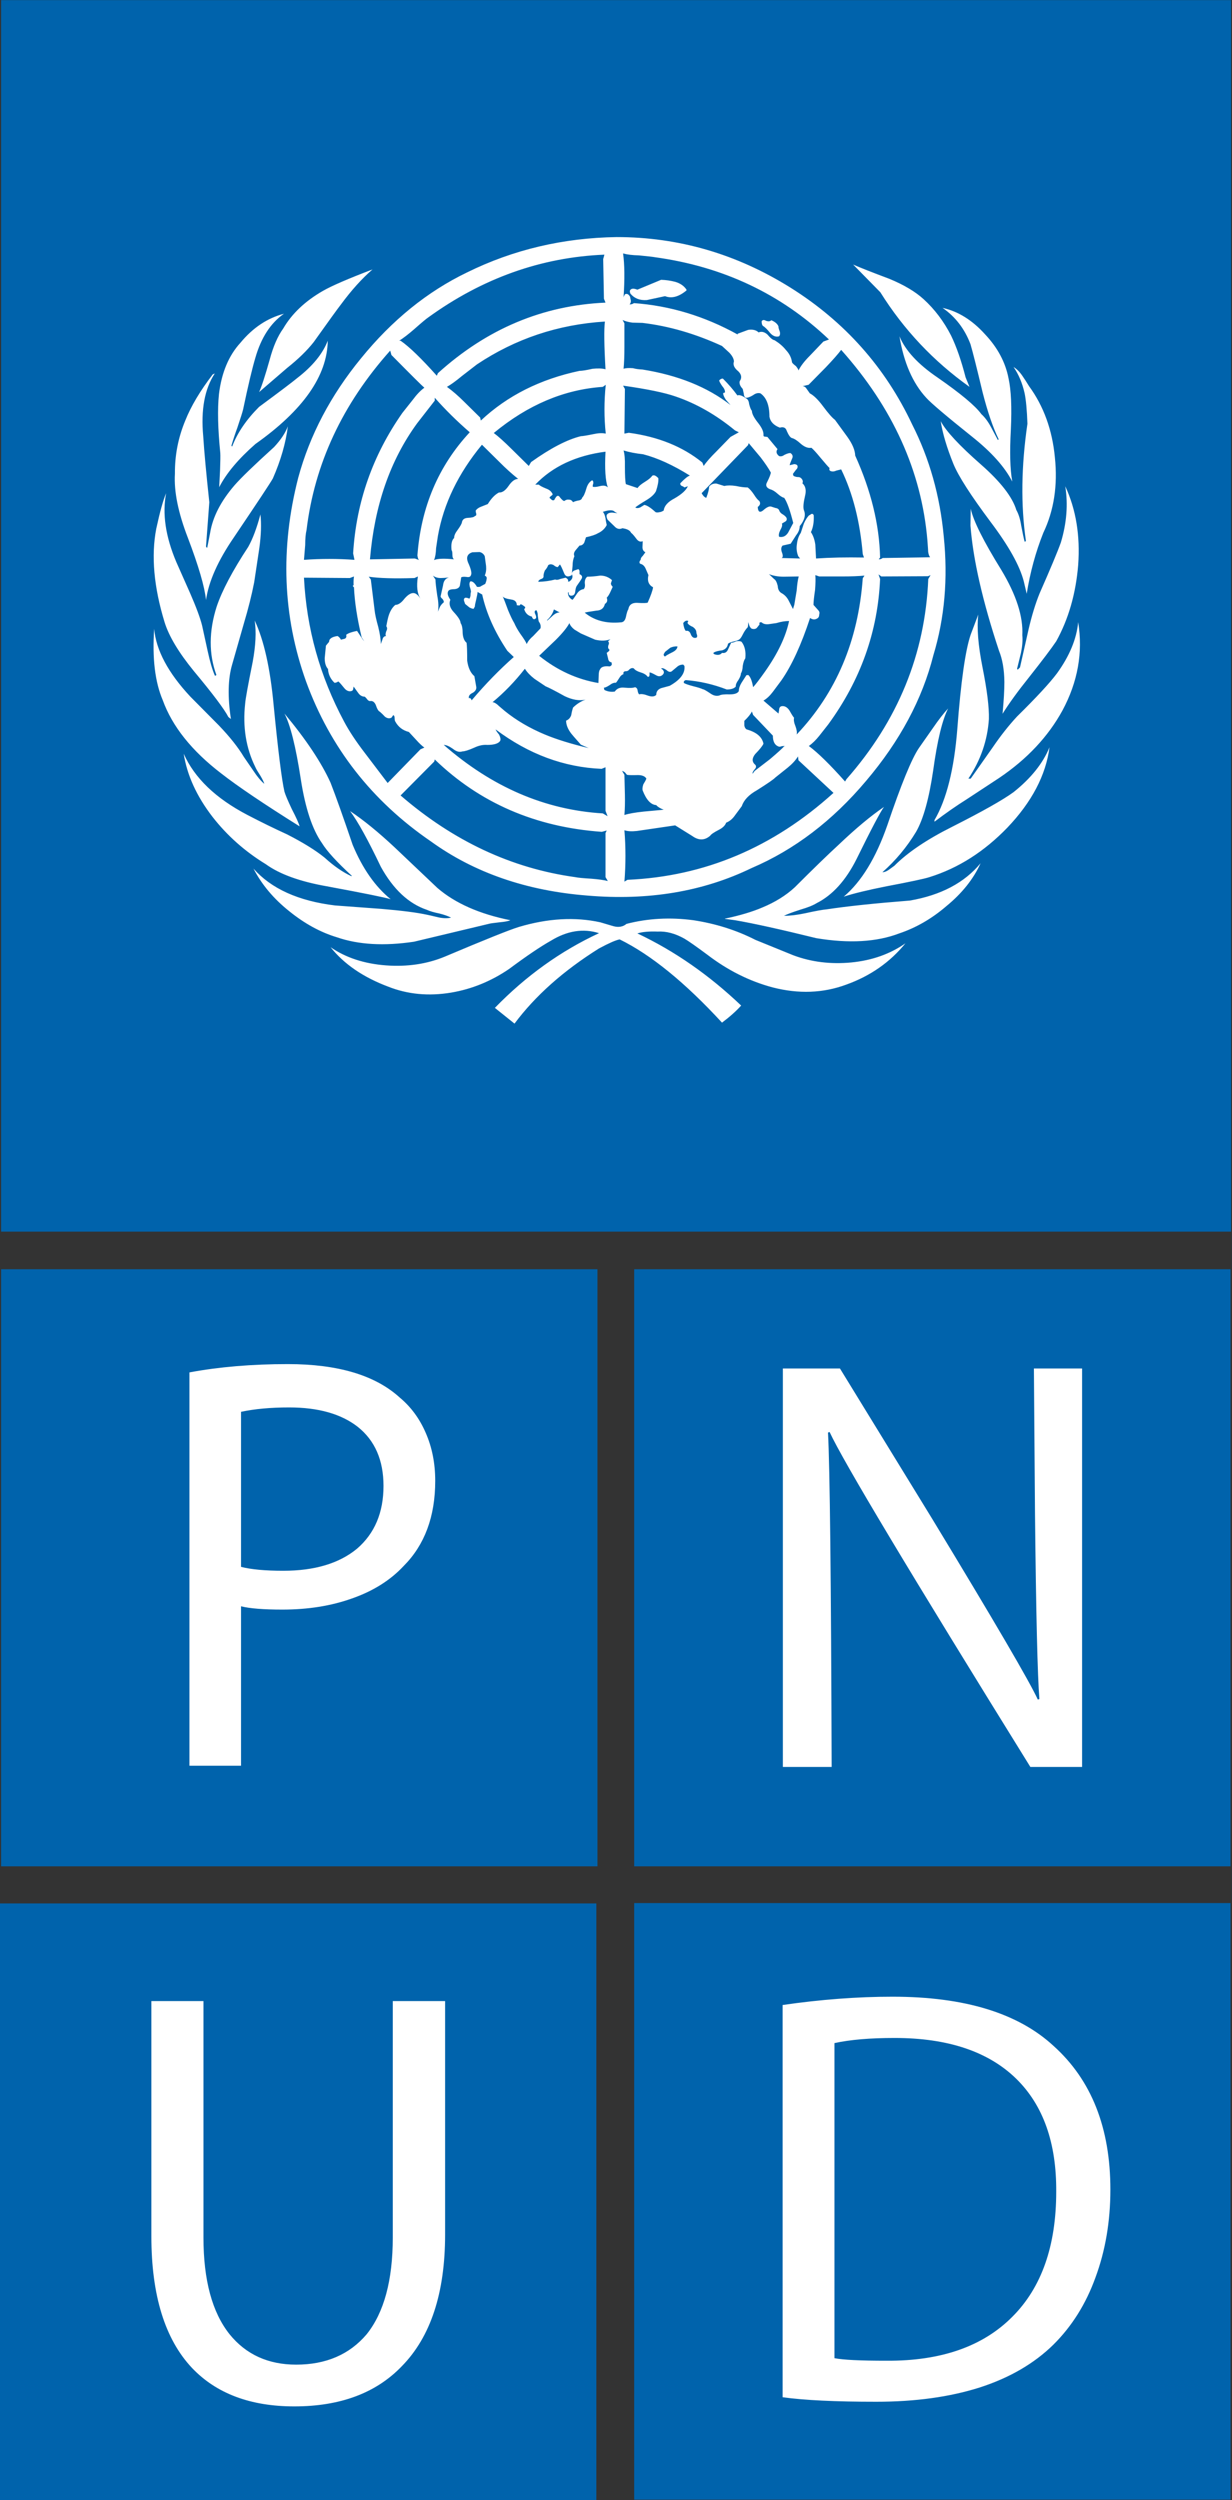 <svg xmlns="http://www.w3.org/2000/svg" xmlns:xlink="http://www.w3.org/1999/xlink" width="100%" height="100%" viewBox="0 0 505 1024">
<rect x="0" y="0" width="505" height="1024" fill="#333333" stroke="none"/>
<!-- Vectorization by Rodrigo Polo https://github.com/rodrigopolo/logotipos-politicos -->
<defs>
<g id="l1">
<path fill="#0063AC" stroke="none" d="M 504.6 0.05 L 0.45 0.05 0.45 504.45 504.6 504.45 504.6 0.05 M 504.4 779.45 L 259.95 779.45 259.95 1023.8 504.4 1023.8 504.4 779.45 M 244.45 779.6 L 0 779.6 0 1024.05 244.45 1024.05 244.45 779.6 M 259.95 519.85 L 259.95 764.4 504.4 764.4 504.4 519.85 259.95 519.85 M 244.9 519.85 L 0.45 519.85 0.45 764.4 244.9 764.4 244.9 519.85 Z"/>
</g>
<g id="l0">
<path fill="#FFFFFF" stroke="none" d="M 164.7 969.15 Q 182.45 951.1 182.45 915.2 L 182.45 819.6 161 819.6 161 916.45 Q 161 942.7 150.3 956.05 139.75 968.5 121.4 968.5 104.2 968.5 94.1 956.05 83.4 942.6 83.4 916.45 L 83.4 819.6 62.05 819.6 62.05 915.95 Q 62.05 952.15 78.7 969.85 93.7 985.6 120.65 985.6 148.9 985.6 164.7 969.15 M 359.15 983.7 Q 383.15 983.7 401.6 977.85 420 971.9 431.8 960.3 443.15 949.05 449 932.9 455.15 916.35 455.15 896.8 455.15 858.9 431.9 838 410.1 817.8 365.85 817.8 344.3 817.8 320.8 821.2 L 320.8 981.85 Q 334.1 983.7 359.15 983.7 M 342.05 836.8 Q 351.7 834.7 366.7 834.7 399.5 834.7 416.6 851.45 433.15 867.7 432.95 897.65 432.95 930.9 415 948.85 396.95 967.1 363.4 966.9 347.25 966.9 342.05 965.85 L 342.05 836.8 M 320.9 560.5 L 320.9 723.7 340.9 723.7 Q 340.55 608.3 339.4 586.75 L 340.05 586.5 Q 348.4 604.55 422.35 723.7 L 443.55 723.7 443.55 560.5 423.8 560.5 424.25 619.95 Q 424.9 681.65 426.05 695.9 L 425.4 696.1 Q 420.5 685.3 382 621.9 L 344.3 560.5 320.9 560.5 M 174.5 586.85 Q 170.75 578.15 163.85 572.4 148.8 558.7 118 558.7 95.9 558.7 77.65 562.1 L 77.65 723.2 98.8 723.2 98.8 657.9 Q 104.2 659.25 115.75 659.25 131.5 659.25 144.25 654.7 157.3 650.15 165.45 641.4 178.4 628.45 178.4 606.5 178.4 595.75 174.5 586.85 M 98.8 578.25 Q 107.15 576.45 118.55 576.45 136.45 576.45 146.65 584.4 157.2 592.8 157.2 608.6 157.2 624.95 146.35 634.3 135.4 643.35 116.1 643.35 105.05 643.35 98.8 641.75 L 98.8 578.25 M 103.9 355.75 Q 108.95 365.55 118.55 373.2 128 380.85 138.15 383.9 151.35 388.45 169.7 385.7 L 200.3 378.4 Q 201.05 378.15 204.75 377.75 208.05 377.45 209.2 376.9 190.2 373.1 179.25 363.65 L 161.75 347.05 Q 151.75 337.7 143.5 332.2 148.25 338.55 156.1 355 163.75 368.85 175 372.65 176.85 373.5 180.1 374.15 183.1 374.9 184.9 375.85 182.65 376.35 179.8 375.75 175.85 374.8 175 374.65 168.75 373.3 156.25 372.25 L 137.3 370.85 Q 114.8 368.1 103.9 355.75 M 123.3 319.15 Q 126.05 336.95 132 345.35 135 350.25 144.25 358.75 L 144 358.85 Q 138.7 356.4 133.1 351.3 127.65 346.85 117.7 341.75 109.8 338.15 101.45 333.8 81.9 323.6 75.3 308.7 77.35 321.9 87.1 334.55 96.1 346.1 108.95 353.95 117.45 360.1 133.95 363 156.85 367.25 160.15 368.3 150.6 360.55 144.55 346 138.7 328.8 135.5 320.6 129.9 308.2 116.6 292.25 120.25 299.25 123.3 319.15 M 104.4 254.15 Q 105.45 261.05 103.55 271.25 100.7 285.35 100.5 288.1 98.9 302.55 104.7 314.25 105.15 315.3 106.75 317.75 108 319.85 108.35 321.05 106.2 319.25 103.9 315.75 L 99.95 310 Q 96.45 304.15 89.75 297.15 L 78.05 285.35 Q 64.35 270.7 63.2 257.55 61.95 275.6 66.7 286.75 72.55 302.9 90.7 316.8 100.9 324.75 122.8 338.45 122.35 336.65 119.6 331.35 117.15 326.15 116.6 324.25 114.9 316.8 112.15 288.65 110.05 266.15 104.4 254.15 M 104.2 238.45 L 106.3 224.5 Q 107.4 216.45 106.75 210.7 104.5 219.1 101.75 224 92.1 238.65 88.8 248.5 84 263.6 88.7 276.45 88.15 276.95 88.05 276.65 86.55 273.25 85.1 266.55 L 82.85 256.25 Q 81.7 251.6 77.95 243 L 72.25 230.15 Q 65.65 214.55 68.1 202 66.3 206.15 64.05 216.55 60.85 233.2 67.45 254.8 70.1 263.4 79.45 274.85 91.05 288.75 93.6 293.65 L 94.65 294.5 Q 92.6 280.9 95.15 272.2 L 99.95 255.4 Q 102.7 246.2 104.2 238.45 M 116.4 128.5 Q 106.2 131.15 98.55 140.4 91.35 148.25 89.75 161.45 88.8 170.7 90.3 185.55 90.4 187.15 90.2 192.65 L 89.85 199.55 Q 94.2 191.05 104.7 181.85 134.05 161.1 134.35 139.55 131.25 147.55 121.95 154.75 118.75 157.4 106.2 166.65 98.35 174.5 95.15 182.9 L 94.85 182.55 Q 96 178.65 97.3 175.15 99.3 169.2 99.65 167.7 102.7 153.15 104.7 146.45 108.25 134.15 116.4 128.5 M 139.75 124.7 Q 146.25 115.9 152.7 110.35 137.85 116 132.35 119.15 121.4 125.45 116.1 134.55 112.7 139.25 110.55 147.3 107.7 157.4 106.2 160.6 L 117.7 150.7 Q 124.5 145.3 128.6 140.1 137.75 127.25 139.75 124.7 M 75.95 172.25 Q 71.6 182.7 71.7 194.05 71.05 204.85 77 220.25 83.6 237.6 84.45 245.75 86.05 234.4 95.9 220.05 110.45 198.5 111.85 195.95 116.7 184.9 118 174.6 116.5 178.65 112.35 183.1 100.05 194.25 96.1 198.8 87.75 208.5 86.15 218.15 L 84.95 224.3 Q 84.85 224.4 84.55 224.1 L 84.45 223.75 85.8 205.7 Q 83.9 188.1 83.3 178.65 81.8 162.4 88.05 152.95 L 87.2 153.35 Q 79.45 163.45 75.95 172.25 M 348.95 394.2 Q 336.2 395.4 325.15 391.25 L 309.65 384.95 Q 298 379 284.2 376.9 269.95 375 256.8 378.4 254.65 380.2 251.45 379.35 L 246.05 377.75 Q 230.55 374.35 212.7 379.65 207.1 381.35 182.25 391.85 171.3 396.35 158.25 395.4 144.85 394.4 135.5 387.95 143.8 398.35 159.1 404.1 171.1 408.85 184.9 406.55 197.65 404.4 208.7 396.85 219.4 388.9 225.8 385.3 235.85 379.15 245.55 382.2 221.95 393.15 202.85 412.8 L 210.9 419.25 Q 223.65 402.15 245.55 388.45 251.6 385.2 254 384.75 273.25 394.2 295.95 418.85 300.75 415.25 303.8 411.85 284.05 393.05 261.25 382.3 264.3 381.35 269.55 381.55 274.85 381.25 280.55 384.45 283.1 385.95 289.9 391 302.45 400.6 316.65 404.4 332.7 408.55 346.95 403.25 361.7 397.95 371.15 386.35 361.7 392.95 348.95 394.2 M 362.35 330.5 Q 354.25 336 343.75 346 337.05 352.15 325.8 363.4 320.4 368.4 312.45 371.7 306.25 374.35 297.15 376.25 L 297.15 376.35 301.3 376.9 Q 312.45 378.8 334.6 384.25 354.7 387.6 368.6 382.3 379 378.8 387.9 371.15 397.6 363.2 401.95 353.55 392.05 365.55 372.95 368.85 351.3 370.55 338.85 372.45 336.4 372.65 330.05 374.05 325.05 375.1 321.35 375.1 323.15 374.15 328.15 372.55 332.6 371.25 334.75 369.9 344.5 365 351.1 351.85 360.2 333.35 362.35 330.5 M 375.5 340.7 Q 379.95 332.95 382.5 315.65 385.05 297.15 388.65 290.15 385.9 293.1 382.4 298.2 L 376.65 306.4 Q 372.2 312.95 363.7 338.05 356.7 358.1 345.85 367.25 351.8 365.3 363.4 363 377.95 360.25 381 359.25 398.65 353.75 412.9 339 427.95 323.25 430.2 306.05 426.15 315.95 415.45 324.45 408.95 329.2 390.45 338.55 374.75 346.4 366.6 354.6 L 364.25 356.3 Q 362.85 357.25 361.7 357.25 369.85 350.05 375.5 340.7 M 433.25 275.8 Q 428.7 281.85 416.9 293.45 411.8 298.95 406.95 306.05 L 397.9 318.9 396.95 318.9 Q 404.5 307.55 405.35 294.5 405.55 287.4 402.7 273.15 400.05 259.75 401 251.7 L 397.9 259.9 Q 394.6 269.55 392.4 298.65 390.45 323.25 383.05 335.9 L 383.05 336.55 Q 390.05 331.25 396.2 327.4 L 409.6 318.6 Q 426.7 307.05 435.5 291 444.95 273.45 441.95 254.8 441 265.1 433.25 275.8 M 436.65 199.15 Q 438.45 210.2 434.85 222.2 432.85 227.8 426.15 243 423.6 249.25 421.6 257.85 L 418.1 273.35 417.15 274.3 416.9 273.9 418.5 267.4 Q 419.35 263.25 419.05 260.2 419.65 248.75 410.45 233.45 399.5 215.8 397.9 208.35 L 397.8 215.3 Q 399.4 236.1 409.5 266.55 411.6 271.65 411.7 279.3 411.7 284.3 410.95 292.35 414.9 286 421.8 277.4 429.95 267.1 432.95 262.65 440.5 249.05 441.95 231.4 443.25 213.35 436.65 199.15 M 373.9 173.85 Q 357.35 138.7 324 117.8 290.85 97.1 252.75 97.1 219.85 97.6 191.5 111.55 167.05 123.3 147.95 146.8 129.35 169.5 122.25 195.65 111.1 239.05 125.45 279.1 140.3 319.75 176.6 344.6 203.25 363.85 240.75 366.8 278.25 370 308.05 355.55 334.4 344.3 355 319.85 375.8 295.35 382.6 268.35 389.5 245.55 386.85 219.75 384.55 194.8 373.9 173.85 M 337.5 139.9 L 331.95 145.7 Q 328.65 149 327.3 151.75 327.3 151.25 326.25 149.95 324.85 148.9 324.65 148.4 324.3 145.6 322.1 143.3 320.4 141.15 317.5 139.35 316.45 139.25 314.55 137 312.75 135.4 310.95 136.15 309.45 134.7 306.7 135.1 L 302.35 136.7 302.35 137 Q 282.05 125.75 259.85 124.15 259.1 124.7 258.05 124.7 258.6 124.15 258.6 123.2 L 258.25 121.5 Q 257.3 119.9 256.15 120.55 255.66 121.396 255.6 121.85 256.346 110.519 255.4 103.8 257.85 104.5 261.9 104.6 267.5 105.15 268.45 105.35 310.4 111.1 339.8 139.05 L 337.5 139.9 M 329 158.15 L 331.45 157.6 338.45 150.5 Q 342.8 145.95 344.8 143.3 376.55 178.85 380.15 221.35 L 380.4 224.85 Q 380.4 227.05 381.25 228.25 L 361.8 228.55 Q 361.15 229.1 360.2 229.1 L 360.75 228.35 Q 360.3 208.15 350.55 186.6 350.45 183.3 347.35 178.95 L 342.25 171.95 Q 340.65 170.8 337.4 166.45 334.4 162.4 331.95 161.1 L 330.6 159.2 Q 330.05 158.25 329 158.15 M 324.55 179.4 Q 326 179.7 328.35 181.85 330.6 183.75 332.6 183.4 333.75 184.35 336.3 187.45 339.3 191.05 340.05 191.7 339.7 192.75 340.65 193 341.65 193.3 342.8 192.75 L 344.8 192.25 Q 351.95 206.9 353.65 226.95 L 354.15 228.35 Q 343.1 228.15 334.5 228.75 L 334.2 223.05 Q 333.75 219.95 332.4 217.95 333.75 215.15 333.55 211.05 333.25 210.3 332.6 210.5 331.85 211.05 331.65 211.05 330.5 212.2 329.5 214.45 L 328.25 218.25 Q 326.95 220.15 326.65 222.9 326.25 225.45 327.2 227.8 L 327.95 228.75 320.4 228.55 Q 321.25 228.15 320.5 226.2 319.85 224.4 320.8 223.45 L 324.1 222.7 326.35 219.2 Q 327.8 217.4 327.8 215.5 330.8 211.9 329.5 208.9 329 207.3 329.95 203.3 330.9 199.65 328.9 197.95 329.3 197.2 328.8 196.35 328.15 195.4 327.3 195.4 326.35 195.4 325.7 195.1 325.05 195 325.05 194.05 L 326.25 192.45 Q 327.2 191.6 326.85 190.65 326.45 190.1 325.5 190.1 L 323.7 190.55 Q 323.7 190.1 324.65 187.9 325.4 186.5 324 185.55 323.05 185.55 321.55 186.3 320.4 187.15 319.35 186.8 317.65 185.45 318.7 183.95 L 314.55 178.95 313.6 178.85 Q 312.95 178.85 312.95 178.3 313.15 176.3 310.85 173.35 308.2 170.05 308.2 168.25 307.65 167.7 307.1 165.6 306.9 163.75 305.95 163.25 303.5 161.45 302.25 161.95 299.8 158.55 296.3 155.05 295.45 155.05 294.8 155.8 294.8 156.35 296.05 158.15 297.35 159.65 297.15 160.8 296.7 160.8 296.4 161.1 296.5 162.2 297.55 163.75 L 299.45 165.9 Q 285.25 154.85 263.35 151.35 261.05 151.25 259.45 150.8 256.8 150.6 255.6 151.05 255.95 147.55 255.95 142 L 255.95 132.45 255.2 131.05 Q 256.7 131.8 259.25 132.15 L 263.35 132.25 Q 279.5 134.15 295.95 141.7 L 298.95 144.45 Q 300.75 146.35 300.85 148.05 300.1 150.05 302.65 152.1 304.65 154.1 303.2 156.15 302.85 157.6 304.45 159.3 L 304.9 161.35 Q 304.9 162.4 305.65 162.9 306.7 163.05 308.7 161.85 310.2 160.7 311.7 161.1 315.4 163.65 315.4 170.7 315.95 173.75 319.65 175.15 321.9 174.5 322.5 176.5 323.6 179.05 324.55 179.4 M 380.4 236 L 381.45 235.55 380.5 237.15 Q 378.6 283.25 346.95 319.15 L 346.4 320.1 Q 337.15 309.7 331.55 305.55 333.75 303.95 335.8 301.4 L 339.5 296.7 Q 359.35 269.55 360.75 237.15 L 360.1 235.25 361.25 236.1 380.4 236 M 327.4 236.1 Q 326.85 238.1 326.55 241.95 L 325.6 247.65 Q 325.5 247.9 325.05 249.45 L 323.15 245.75 Q 322.1 243.85 320.3 242.9 318.9 242.05 318.8 240 318.25 237.7 317.3 237.15 L 315.2 235.15 Q 317.85 236.2 321.25 236.2 L 327.4 236.1 M 334.2 235.55 L 335.8 236.1 345.25 236.1 Q 350.75 236.1 354.35 235.75 L 353.65 236.85 Q 350.85 275.25 326.55 300.85 326.85 299.6 326.1 297.55 325.15 295.25 325.5 293.95 325.15 293.75 323.6 291 322.4 289.2 320.8 289.2 319.35 289.2 319.35 290.9 L 319.1 292.25 312.95 286.95 Q 314.95 285.8 316.8 283.35 L 320.3 278.65 Q 326.65 269.55 332.05 253.1 333.65 254.25 335.15 253.2 335.8 252.75 335.8 251.7 336.1 250.75 335.55 250.1 L 333.45 247.75 Q 333.45 245.95 334.1 241.6 334.4 237.6 334.2 235.55 M 327.3 311.4 L 341.65 324.75 Q 304.55 358.3 257.2 360.35 L 255.95 361.1 Q 256.8 350.45 255.95 340.05 257.85 340.7 261.05 340.35 L 276.75 338.05 283.75 342.4 Q 287.7 345.25 291.1 342.3 291.6 341.45 294.7 339.85 297.05 338.65 297.65 336.95 299.8 336.1 301.3 333.9 L 304.05 330.2 Q 305.3 326.45 310.2 323.7 316.8 319.55 317.75 318.5 L 322.95 314.35 Q 325.7 312.1 327.1 309.8 L 327.3 311.4 M 169.7 134.9 Q 174.4 130.75 175.55 130 208.9 105.9 247.75 104.3 L 247.25 106.1 247.55 122.35 248.2 123.95 Q 209.55 125.65 179.5 152.85 L 179.05 153.9 Q 169.6 143.3 164.2 139.55 L 163.65 139.55 Q 166.3 137.85 169.7 134.9 M 189.35 154 L 195.5 149.25 Q 219.1 133.5 247.95 131.7 247.35 136.5 248.2 151.25 246.25 150.7 242.85 151.05 239.15 151.9 237.55 151.9 213.35 157 197.1 172.25 L 196.8 171 190.2 164.5 Q 186.6 160.9 183.2 158.45 185.75 157 189.35 154 M 169.2 163.75 L 164.95 169.1 Q 146.65 195.2 144.75 226.65 L 145.3 229.3 Q 135 228.55 124.6 229.3 L 125.1 223.25 Q 125.1 219.4 125.65 217.1 130.55 176.5 159.95 143.6 L 160.45 145.4 Q 172.6 157.7 173.95 158.8 171.6 160.5 169.2 163.75 M 178.2 164.1 L 178.2 162.9 Q 184.7 170.25 192.55 177.05 173.3 197.75 171.1 227.5 L 171.3 228.55 Q 171.5 229.2 171.85 229.4 L 170.05 228.75 151.65 229.1 Q 154.4 196.05 171 173.35 L 178.2 164.1 M 238.1 178.65 Q 229.6 180.75 217.7 189.25 L 216.75 190.85 209.75 183.95 Q 205.05 179.3 202.4 177.35 223.35 160.05 247.1 158.45 L 248.3 157.6 Q 247.25 167.8 248.3 177.6 246.25 177.15 243.3 177.8 239.15 178.65 238.1 178.65 M 204.75 189.25 Q 208.45 193 212.4 196.15 210.4 196.15 208.45 199.05 206.45 201.9 204.55 201.7 202.1 202.95 199.95 206.45 L 197.3 207.5 Q 195.75 208.05 195 209.1 195 209.85 195.2 210.3 195.4 211.25 194.65 211.35 194.25 212 191.8 212.1 189.65 212.2 189.35 213.9 189.25 214.75 187.55 217.1 186.15 218.9 186.15 220.35 184.7 221.65 185.1 225.35 185.45 225.7 185.45 227.3 185.45 228.75 186.15 229.1 180.1 228.45 177.9 229.4 178.65 227.7 178.75 224.5 L 179.5 219.5 Q 183 199.75 197.55 182.15 L 204.75 189.25 M 256.15 159.3 L 255.4 157.95 Q 270.25 160.05 276.95 162.4 289.7 166.75 301.3 176.3 L 302.85 177.05 299.45 178.95 293.75 184.8 Q 289.9 188.6 288.45 190.85 L 287.9 189.45 Q 275.9 179.7 257.75 177.25 L 255.95 177.6 256.15 159.3 M 256.15 191.05 Q 256.25 186.7 255.6 184.5 259 185.55 263.6 186.05 272.4 188.3 282.8 194.8 281.55 195.1 278.85 197.95 278.75 198.7 279.5 199.05 280.15 199.25 280.55 199.65 L 281.95 199.15 Q 280.9 201.6 276.45 204.15 272.4 206.25 272.05 209.1 271 209.75 270.4 209.75 269.3 210.05 268.7 209.75 265.7 207 264.1 206.8 L 262.4 207.85 Q 261.15 208.35 260.4 207.85 261.35 207 264.95 204.85 267.95 203.05 268.9 201.15 270.05 197.65 269.85 195.85 268.25 194.15 267.3 194.9 266.65 195.95 264.2 197.45 262 198.8 261.35 199.9 L 256.55 198.3 Q 256.15 196.7 256.15 191.05 M 306.6 182.35 L 306.9 181.5 311.8 187.35 Q 314.55 190.95 315.95 193.5 315.95 194.45 314.45 197.45 313.3 199.45 315.7 200.4 317.1 200.75 318.7 202.2 320.4 203.7 321.45 203.9 323.25 206.55 325.15 214.2 L 323.05 218.15 Q 321.65 220.35 319.35 219.85 319 218.8 319.85 217.1 320.9 215.3 320.5 214.45 L 321.75 213.7 Q 322.5 213.35 322.5 212.6 322.5 211.75 321.05 210.8 319.65 210.05 319.35 208.9 318.9 208.15 317.85 208.05 L 316.15 207.5 Q 314.95 207.1 312.75 209.1 310.75 210.6 310.6 207.65 312.1 206.55 311.25 205.2 310.3 204.55 309.05 202.55 307.75 200.6 306.5 199.65 304.45 199.65 301.7 199.05 298.75 198.6 296.9 199.05 L 293.65 198.05 Q 291.7 197.95 290.65 199.35 290.65 200.95 289.5 203.9 288.45 203.6 287.6 202 L 306.6 182.35 M 243.2 197.95 Q 243.3 197.1 242.75 196.7 241.05 197.65 240.35 200.1 239.5 203.05 238.65 203.8 238.4 204.85 237.05 205 235.55 205.3 234.9 205.7 234.25 204.65 233.3 204.65 232.25 204.45 231.3 205.2 230.75 205.2 229.6 203.8 228.75 202.45 227.9 203.6 L 227.35 204.45 Q 227.25 205.1 226.3 204.85 L 225.25 203.9 Q 225.25 203.6 226 203.05 226.85 202.55 226.3 202 225.65 200.75 223.85 200.1 221.3 199.05 220.9 198.5 L 219.4 198.5 Q 230.05 187.35 248.2 185 247.65 195.5 249.15 199.65 248.2 198.6 246.15 199.05 243.85 199.65 243 199.35 242.85 199.05 243.2 197.95 M 144.75 240.25 L 145.1 240.55 Q 145.5 249.6 148.25 261.05 L 149.3 262.65 Q 148.6 261.9 147.75 260.5 L 146.35 258.4 Q 143.05 259.05 141.9 260 142.2 261.15 141.35 261.6 L 139.75 262 Q 139.35 261.15 138.4 260.5 135.65 260.85 135 262.2 135 262.95 134.45 263.4 L 133.6 264.45 133.1 269.55 Q 133.1 272.5 134.45 274 134.65 277.3 137.1 279.65 137.65 279.75 138.7 279.1 139.55 279.85 141.05 281.75 142.4 283.45 144 283.05 144.65 282.9 144.75 282.3 L 144.95 281.2 146.9 283.9 Q 147.95 285.35 149.55 285.35 150.4 286.2 150.6 286.55 151.15 287.15 151.65 287.15 153.15 286.85 154 288.65 154.85 291.2 155.7 291.5 156.85 292.5 157.8 293.55 159.2 294.6 160.45 293.95 L 161.2 292.9 Q 161.75 293.1 161.75 294.05 161.75 295.15 162.05 295.55 163.85 298.85 167.6 299.8 L 170.75 303.2 Q 172.45 305.1 173.95 306.2 L 172.35 306.9 158.9 320.7 149.55 308.4 Q 144.1 301.3 141.05 295.55 126.15 267.75 124.6 236.6 L 143.4 236.75 145.1 236.1 Q 144.85 237.6 144.95 239.8 L 144.75 239.7 Q 144.55 239.8 144.75 240.25 M 152 237.35 L 151.15 236.2 Q 157.5 237.15 169.9 236.75 L 171.3 236.1 Q 170.35 242.15 172.35 245.2 L 171.5 244.05 Q 170.45 242.9 169.4 242.9 167.8 242.9 165.8 245.2 163.85 247.75 162.05 247.75 160.35 249.15 159.4 251.9 158.9 253.4 158.35 256.5 159 257.35 158.35 258.5 157.8 260 158.25 260.5 157.05 260.6 156.75 262 L 156.1 263.8 Q 156.1 261.05 155.05 256.8 153.8 252.35 153.55 249.9 L 152 237.35 M 252 209.65 L 253.05 210.2 250.95 209.95 Q 249.55 209.95 249.05 210.5 248.2 211.05 249.05 212.85 L 251.8 215.5 Q 253.3 217.2 255.1 216.35 258.05 216.75 258.7 218.25 259.25 218.55 260.8 220.6 262 222.3 263.45 221.65 L 263.35 224.1 Q 263.35 225.6 264.55 226.2 L 263.45 227.7 Q 262.6 228.45 262.6 229.3 261.75 230.25 262.4 230.9 263.9 231.2 264.65 232.9 L 265.8 235.55 Q 264.95 239.05 267.7 240.55 267.4 242.55 265.5 246.8 264.95 247.15 260.95 246.9 257.95 246.9 257.55 249.6 257.1 250.1 256.55 252.75 256.05 254.9 254.45 254.9 245.55 255.75 239.7 250.95 239.9 250.75 244.45 250.1 247.35 250 247.95 247.35 249.35 246.5 248.7 244.8 249.45 244.05 250.1 242.65 L 251.15 240.35 Q 250.4 239.6 250.4 238.95 L 250.85 237.6 Q 248.8 235.75 246.05 235.75 243 236.2 240.75 236.2 239.7 236.95 239.7 238.75 240 240.55 239.25 241.3 237.65 241.5 236.6 243 234.9 245.55 234.7 245.65 234.15 245.55 233.3 244.5 232.8 243.75 232.8 242.65 L 233.2 242.65 Q 232.9 243.65 233.85 243.95 235.45 244.15 235.75 242.55 235.95 240.65 236.4 240 238.1 237.6 238.2 237.35 239.25 235.9 237.55 235.15 L 237.55 233.95 Q 237.55 233.45 237.05 233.1 L 235.45 233.65 Q 234.515 234.044 234.4 235 L 234.7 231.75 Q 234.7 229.5 235.45 227.8 234.9 226.65 235.95 225.35 L 237.55 223.45 Q 238.85 223.45 239.5 222.2 L 240.2 220.05 Q 243.6 219.3 245 218.45 247.55 217.3 248.7 215.05 248.3 213.25 248.2 212.3 247.85 210.4 247.1 209.65 250.95 208.35 252 209.65 M 282.15 254.35 Q 281.65 255.2 281.95 255.4 282.5 256.15 284.05 256.8 285.35 257.75 285.45 258.9 285.45 259.45 285.75 260.2 285.9 261.15 285.15 261.25 283.85 261.45 283.2 259.9 282.6 258.05 281.1 258.4 280.35 257.55 280.05 255.2 281.1 253.8 282.15 254.35 M 272.05 267.95 L 272.6 267 274.75 265.3 Q 276.2 264.65 277.7 264.75 277.6 266.15 275.7 267.1 272.9 268.5 272.6 268.9 271.95 268.6 272.05 267.95 M 249.25 262.65 Q 249.9 263.25 249.35 264.35 249.05 265.6 249.8 266.05 249.9 266.45 249.35 266.9 L 248.7 267.4 249.25 269.65 Q 249.45 271.15 250.65 271.25 250.85 272 250.75 272.3 250.3 272.95 249.8 272.95 246.6 272.6 245.95 274.2 245.4 274.85 245.4 276.95 L 245.3 279.75 Q 232.05 277.5 221 268.6 L 227.8 262.1 Q 232.05 257.85 233.4 255.2 233.85 256.6 235.45 257.85 L 238.1 259.45 243.95 262 Q 247.65 262.85 250.2 261.8 L 249.25 262.65 M 259.85 273.8 Q 260.5 274.75 262.6 275.4 264.65 276 265.5 277.2 265.8 277.3 266.15 276.95 L 266.25 276.35 266.25 275.4 Q 266.85 275.4 268.9 276.55 270.5 277.5 271.65 276.35 272.6 275.4 271.65 274.3 L 271 273.8 Q 271.55 273.35 273.15 274.4 274.4 275.6 275.35 274.95 L 277.5 273.15 Q 278.55 272.2 280.05 272.2 L 280.55 272.75 Q 281.1 277.2 274.5 280.9 L 271 281.85 Q 269 282.6 269 284.6 267.95 285.7 265.7 284.95 263.25 284 262 284.4 261.55 284 261.35 282.8 261.25 281.75 260.3 281.45 259.25 281.95 255.95 281.65 253.3 281.35 252 283.25 250 283.55 248.2 282.8 247.65 282.6 247.65 282.3 L 247.55 281.65 Q 248.3 281.65 249.9 280.6 251.35 279.5 252.45 279.65 252.85 279.3 253.9 277.6 254.55 276.45 255.6 276.1 255.3 275.25 256.15 274.95 257.4 274.95 257.75 274.4 258.9 273.25 259.85 273.8 M 280.35 279.75 Q 280.05 278.9 281.1 278.55 289.6 279.2 297.9 282.4 300.55 282.4 301.6 281.2 301.5 280.05 302.65 278.55 303.7 276.85 303.7 275.8 304.35 274.85 304.45 272.75 304.8 270.6 305.5 269.65 305.95 265.4 303.95 262.85 303.3 262.45 301.8 262.65 300.55 263.25 299.7 263.25 L 298.4 266.05 Q 297.65 267.75 295.95 267.4 295 268.6 293.1 268.05 292.15 267.75 292.55 267.3 293.5 266.65 296.05 266.35 298.1 265.7 298.4 263.7 298.85 263.15 301.05 262.65 302.85 262.3 303.5 261.45 303.95 260.95 304.9 259.05 305.65 257.75 306.5 256.9 306.7 256.05 306.7 254.8 L 307.2 256.35 Q 307.75 257.45 308.3 257.55 309.45 257.85 310.2 257.2 L 311.35 255.75 Q 311.15 255.3 311.45 254.9 311.9 254.8 312.2 254.9 313.15 255.85 315.1 255.65 L 318.25 255.2 Q 321.05 254.35 323.45 254.35 321.45 263.9 313.6 275.05 310.2 279.85 308.7 281.45 308.05 277.6 306.7 276.45 L 305.95 276.55 303.95 279.65 Q 302.85 281.45 302.85 283.05 302.15 284.4 299.15 284.4 295.75 284.3 294.9 284.85 293.1 285.35 291.3 284.1 288.65 282.3 288.1 282.3 286.95 281.75 284.3 281.1 281.4 280.35 280.35 279.75 M 305.1 295.25 Q 307.45 293 308.2 291.4 L 308.7 292.8 316.8 301.3 Q 316.8 304.9 319.1 305.75 319.55 305.95 320.4 305.65 321.35 305.45 321.9 305.65 L 321.45 305.65 Q 320.2 307.05 315.6 310.95 L 309.35 315.75 308.5 316.9 Q 308.3 316.35 309.25 315.2 310.3 314.15 309.65 313.3 307.45 311.5 309.55 308.85 312.3 306.05 312.95 304.6 312.1 300.45 306.05 298.75 305.3 298.3 305.1 297.15 L 305.1 295.25 M 206.05 244.25 Q 206.55 245.1 209.55 245.55 211.85 245.85 211.85 247.9 L 212.95 248 213.45 247.45 214.1 247.75 215.15 248.5 Q 215.5 249.05 214.85 249.45 215.6 252 218.05 252.55 218.05 252.95 218.55 253.5 219.1 253.8 219.6 253.3 220.05 252.85 219.4 251.5 218.75 250.2 219.85 249.9 220.45 250.75 220.45 252.25 220.7 254.25 220.9 254.65 221.85 255.85 221.55 257.35 L 218.55 260.5 Q 216.65 262.1 215.9 263.8 215.5 262.65 213.25 259.55 211.65 257.2 210.8 255.2 209.75 253.5 208.25 249.9 206.75 245.75 206.05 244.25 M 220.7 238.3 Q 220.55 237.8 221.55 237.25 222.7 236.95 222.8 236.2 222.7 235.15 223.35 233.65 224.3 232.6 224.7 231.5 225.55 230.8 226.85 231.4 228 232.35 228.65 232.25 L 229.5 231.2 Q 229.9 231.5 231.2 234.7 232.05 236.95 234.4 235.55 L 234.4 235.05 Q 235.25 236.95 233.3 238.2 L 232.8 238.2 Q 233.2 237.35 231.85 236.6 L 229.6 237.15 Q 228.35 237.7 227.6 237.35 224.3 238.2 220.7 238.3 M 179.25 244.05 Q 178.5 238.95 178.5 237.35 L 177.45 235.75 Q 178.75 236.75 180.65 236.75 182.15 236.75 184.05 236.5 181.9 237.05 181.6 239.8 L 180.65 244.05 Q 180.45 244.6 181.4 245.35 182.05 246.2 181.9 246.7 180.95 247.45 180.35 248.5 L 179.5 250.55 Q 180 247.9 179.25 244.05 M 198.7 227.8 L 199.25 231.85 Q 199.45 234.05 198.7 235.75 199.75 236.2 199.45 237.25 199.45 237.8 198.9 239.15 L 197.3 240 Q 196.7 240.55 195.5 240.35 194.15 238 192.85 238.1 192.2 238.65 192.55 240.25 193.05 241.7 193.05 242.45 192.85 242.9 192.85 244.05 192.65 245 192.35 245.2 191.6 244.8 190.75 244.8 190 245.1 190.2 246.05 L 190.65 247.35 192.35 248.75 Q 193.4 249.35 194.15 249.35 L 194.65 248.4 Q 194.65 247.65 195.2 245.55 195.75 243.2 195.75 242.45 L 197.65 243.5 Q 200.2 255 207.95 266.55 L 210.6 269.1 Q 201.9 276.75 193.4 286.75 L 193.4 286.95 Q 192.85 285.55 192.2 286 191.9 284.6 193.8 283.75 195.5 282.7 195.2 281.2 L 194.45 276.95 Q 192.1 274.95 191.5 270.6 191.5 264.85 191.25 263.25 189.9 262.2 189.65 259.45 189.65 256.35 188.8 255.2 188.8 253.7 185.95 250.65 183.6 248.1 184.6 245.65 182.9 243.2 183.85 241.95 184.35 241.3 186.4 241.3 188.1 241.1 188.5 239.9 L 189.05 236.5 Q 189.45 236.1 191.25 236.3 192.75 236.6 193.05 235.55 193.7 234.4 191.8 230.25 190.65 227.15 193.6 226.2 L 196.6 226.1 Q 198.05 226.45 198.7 227.8 M 229.4 250.85 Q 228.1 250.85 226.75 252 L 224.4 254.15 224.2 254.05 Q 226.4 252 227.05 249.6 L 229.4 250.85 M 215.15 273.9 Q 216.45 276 219.1 278.05 L 223.65 281.1 Q 225.55 281.85 231.5 285.15 236.2 287.4 240 286.55 237.15 287.6 234.9 289.8 234.4 291.3 234.15 292.9 233.55 294.6 232.05 295.15 232.05 297.7 234.15 300.45 234.25 300.65 238.1 305 L 241.3 306.4 Q 230.55 303.85 223.35 300.85 214 296.95 206.9 291.2 L 204.55 289.2 Q 203.05 287.7 201.9 287.6 209 281.75 215.15 273.9 M 204.55 300.85 Q 203.35 299.4 203.15 298.75 223.45 313.95 246.6 314.9 L 248.2 314.25 248.2 332.1 249.05 334.3 247.1 333.15 Q 211.55 331 181.9 305.1 183.4 305.1 185.65 306.7 187.75 308.4 189.55 307.75 190.95 307.75 194.45 306.2 197.2 304.9 199.75 305.1 204 305.1 205.05 303.4 205.4 302.45 204.55 300.85 M 178 311.9 L 178.2 311.05 Q 205.9 337.8 246.7 340.7 L 248.7 340.15 248.2 341.2 248.2 359.25 249.15 360.85 Q 246.8 360.25 242.45 359.9 237.35 359.6 235.75 359.25 196.7 353.85 164.2 325.8 L 178 311.9 M 264.95 318.9 Q 264.65 319.75 263.7 321.25 263.15 322.95 263.45 323.8 265.7 329.55 269 329.75 269.85 330.8 272.05 331.65 L 263.9 332.4 Q 258.6 332.95 255.95 333.8 256.25 330.2 256.15 325.5 L 255.95 317.35 255 315.75 Q 255.5 315.85 256.15 316.35 L 257 317.35 Q 257.95 317.55 261.45 317.45 264.1 317.45 264.95 318.9 M 281.4 118.95 L 281.4 118.65 Q 279.95 116.4 276.85 115.45 274 114.7 271 114.6 L 261.25 118.65 Q 258.9 117.7 258.25 118.95 258.05 119.3 258.4 120.25 260.8 123.2 265.15 122.9 L 272.6 121.3 Q 276.65 122.9 281.4 118.95 M 319.1 133.7 Q 318.5 132.15 316.15 131.15 315.5 131.9 314 131.4 312.75 130.65 312.2 131.6 312.2 133 312.75 133.5 313.8 134.05 315.7 136.4 317.4 138.3 319.35 137.75 319.95 137 319.65 135.85 319 134.15 319.1 133.7 M 385.6 172.5 Q 386.75 180 390.8 190 393.85 197.45 406 213.7 417.15 228.45 419.65 238.1 L 420.85 243.2 Q 422.95 230.05 427.65 218.25 434.2 204.55 432.4 187.35 430.8 170.45 421.8 158.15 420.3 155.7 419.05 153.9 417.45 151.55 415.45 150.3 418.6 154.85 420 161.1 420.85 165.25 421.15 173.55 417.35 199.55 420.5 221.35 420.5 221.85 420 221.85 419.45 219.85 418.6 215.3 418 211.35 416.6 208.9 414.15 200.85 402.15 190.3 388.75 178.55 385.6 172.5 M 389.85 137.45 Q 385.4 128.75 378.6 122.55 373.5 117.9 364.55 114.2 353.75 110.15 349.7 108.35 L 360.85 119.7 Q 375.3 142.75 397.4 158.45 L 395.8 154.55 Q 393.15 144.25 389.85 137.45 M 386.35 126.1 Q 394.2 131.5 397.8 140.95 399.2 145.7 402.8 160.8 405.85 172.7 409.35 179.9 L 409.05 180.25 406.2 174.9 Q 404.4 171.55 402.25 169.6 398.55 164.5 384.2 154.55 372.3 146.45 368.7 137.75 371.35 153.9 379.65 162.9 382.5 166.1 398.45 178.85 410.35 188.3 414.9 197.2 L 414.9 197 Q 413.6 189.8 414.35 176 415 162.2 413.4 154.95 411.5 145.1 403.75 136.9 395.9 128.2 386.35 126.1 Z"/>
</g>
</defs>
<g transform="matrix(1,0,0,1,0,0)">
<use xlink:href="#l1"/>
</g>
<g transform="matrix(1,0,0,1,0,0)">
<use xlink:href="#l0"/>
</g>
</svg>
